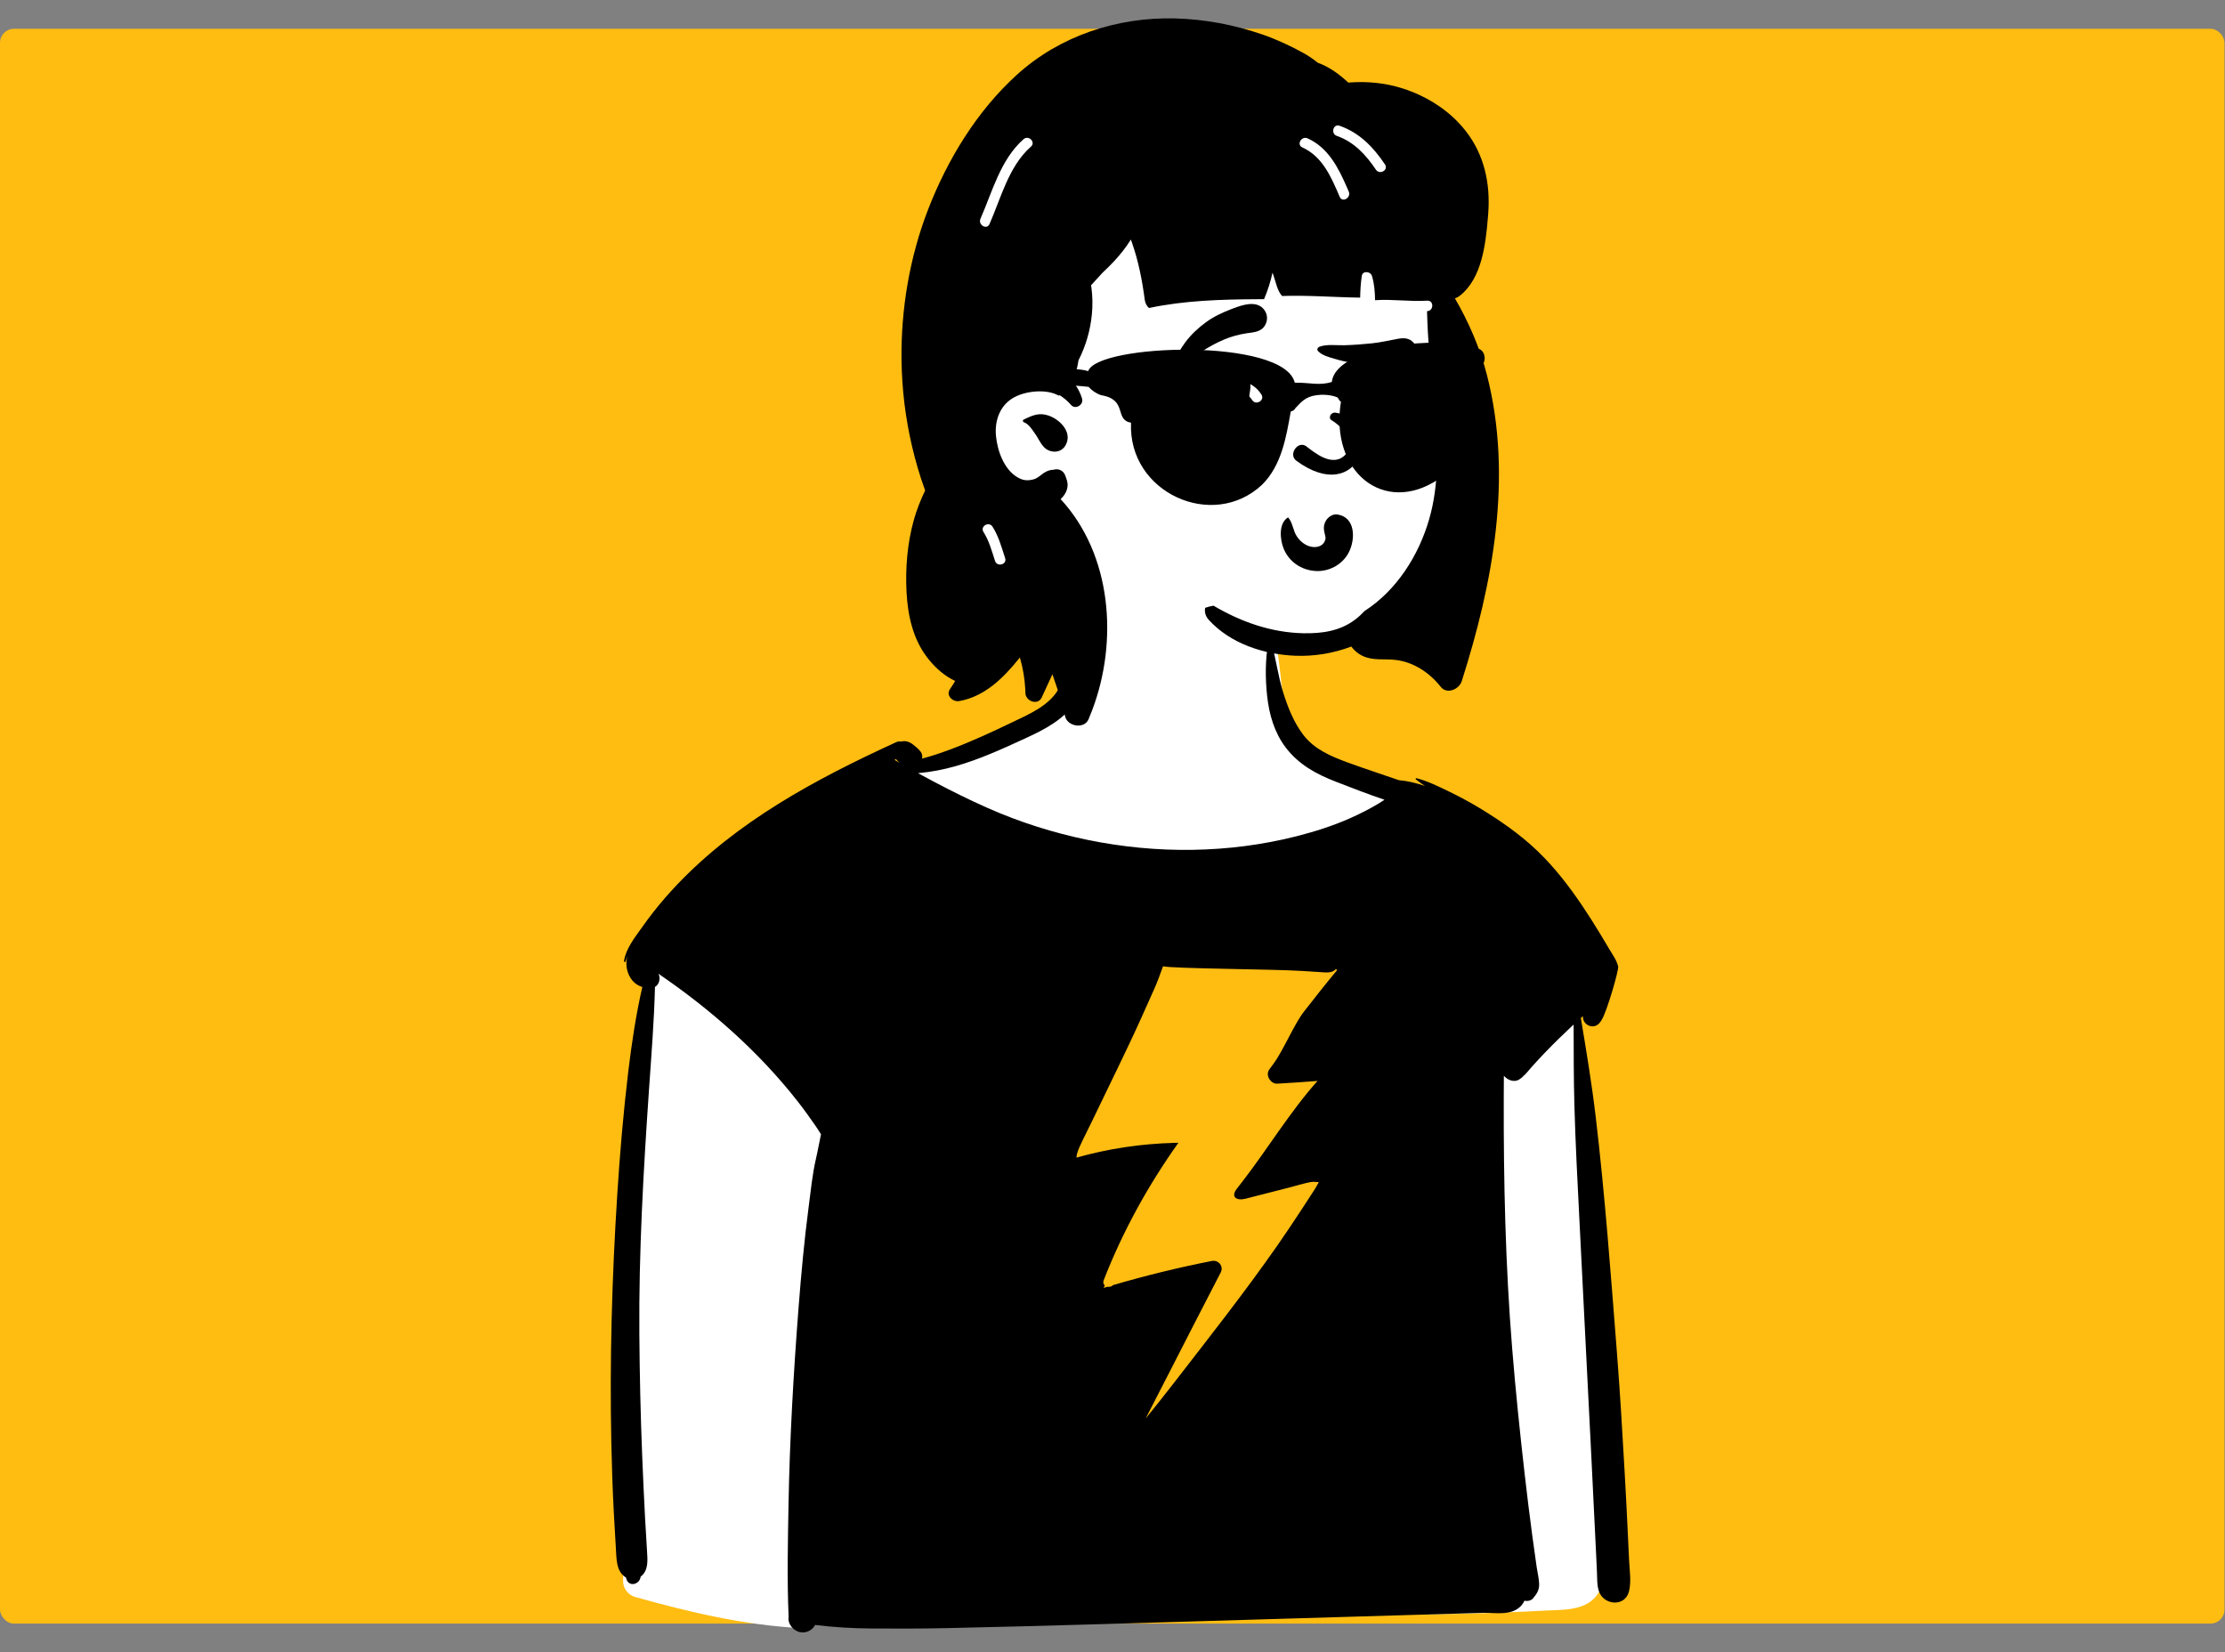 <svg width="3399" height="2524" viewBox="0 0 3399 2524" fill="none" xmlns="http://www.w3.org/2000/svg">
<rect x="0" y="0" width="3399" height="2524" fill="#808080" stroke="none"/>
<rect y="44" width="3398.22" height="2436" rx="21.333" fill="#FFBD12"/>
<path fill-rule="evenodd" clip-rule="evenodd" d="M1700.49 879.941C1728.64 872.153 1760.99 873.059 1789.86 875.05C1819.18 877.075 1850.65 880.546 1878.16 891.493C1902.08 901.009 1922.25 917.011 1934.54 939.942C1944.65 958.792 1949.39 979.466 1952.36 1000.46C1953.57 1009.06 1954.59 1017.67 1955.56 1026.29L1957.54 1044.23C1958.32 1051.09 1959 1056.23 1960.37 1063.88C1964.14 1085.05 1969.4 1102.73 1981.14 1118.13C2009.57 1155.41 2055.99 1167.89 2098.21 1183.81C2125.22 1193.99 2146.61 1212.3 2152.55 1241.74C2158.28 1270.13 2375.99 1508.34 2397.36 1528.42L2397.95 1528.96C2414.53 1543.89 2412.58 1571.94 2414.9 1592.42C2417.38 1614.39 2419.75 1636.36 2422 1658.35C2426.56 1703.01 2430.62 1747.73 2434.19 1792.48C2448.13 1967.51 2454.46 2143.14 2453.11 2318.71L2453.03 2328.65C2452.82 2350.93 2452.99 2373.31 2451.99 2395.57C2451.03 2416.97 2444.55 2438.38 2424.72 2449.55C2406.36 2459.91 2383.13 2459 2362.6 2460.03L2361.37 2460.09C2339.34 2461.3 2317.31 2462.29 2295.26 2463.1C2205.66 2466.42 2115.98 2466.78 2026.33 2466.36C1848.47 2465.55 1670.44 2461.64 1492.75 2471.59C1447.46 2474.13 1303.06 2458.71 1257.91 2463.1C1214.75 2467.3 1251.78 2488.46 1225.12 2487.07C1137.44 2482.48 1054.28 2462.92 970.272 2439.36C959.778 2436.42 951.753 2426.24 951.885 2415.23C953.446 2294.34 956.859 2173.49 962.193 2052.71C966.944 1945.12 973.206 1837.59 980.973 1730.18C984.35 1683.49 988.011 1636.82 991.955 1590.17L993.663 1570.18C995.892 1544.41 997.173 1518.15 1002.24 1492.73C1007.26 1467.59 1018.64 1445.79 1035.13 1426.31C1049.94 1408.83 1217.54 1272.02 1257.91 1246.12C1296.54 1221.32 1337.12 1200.41 1376.78 1177.43C1393.28 1167.87 1409.13 1171.31 1423.23 1159.57C1430.66 1153.39 1538.5 1111.7 1567.6 1097.95L1568.45 1097.54C1590.72 1086.86 1611.22 1075.28 1626.6 1056.81C1631.76 1050.61 1641.88 1011.61 1641.9 999.141C1641.93 976.876 1640.25 953.422 1646.96 931.854C1655 906.063 1674.36 887.173 1700.49 879.941ZM1748.21 1454.03L1575.89 1789.56H1687.94L1607.62 1975.98H1784L1721.43 2237.1L2079.26 1789.56H1944.98L2079.26 1613.35H1986.13L2079.26 1464.12L1748.21 1454.03Z" fill="white"/>
<path fill-rule="evenodd" clip-rule="evenodd" d="M2327.07 1642.71C2326.67 1643.1 2326.25 1643.5 2325.85 1643.92C2326.31 1643.27 2326.71 1642.6 2327.07 1641.93V1642.71ZM1992.17 1544.97C1976.7 1564.73 1960.32 1604.96 1945.29 1625.08C1943.13 1627.96 1941.01 1630.86 1938.92 1633.76C1932.68 1642.49 1941.01 1655.85 1951.27 1655.29C1971.78 1654.2 1992.26 1652.67 2012.74 1651.12C1970.67 1698 1935.74 1756.23 1897.1 1805.89C1894.48 1809.22 1891.91 1812.57 1889.33 1815.92C1879.55 1828.67 1889.35 1834.45 1902.71 1831.02C1905.48 1830.31 1908.24 1829.6 1911 1828.9C1930.44 1823.92 1949.85 1818.94 1969.28 1813.98C1980.03 1811.21 1990.83 1807.8 2001.72 1805.68C2006.2 1804.83 2010.5 1805.54 2014.73 1805.77C2012.7 1808.86 2009.85 1814.46 2009.28 1815.31C2002.94 1825.2 1996.55 1835.04 1990.12 1844.84C1977.6 1863.89 1965.01 1882.92 1951.97 1901.62C1901.08 1974.52 1846.19 2044.12 1791.79 2114.37C1778.09 2132.04 1764.21 2149.52 1750.09 2166.84C1750.15 2166.73 1750.2 2166.63 1750.26 2166.52C1762.97 2141.77 1775.68 2117.05 1788.39 2092.3C1812.56 2045.27 1836.5 1998.12 1860.91 1951.22C1862.17 1948.77 1863.45 1946.34 1864.72 1943.89C1869.79 1934.18 1861.48 1924.09 1851.07 1926.14C1800.3 1936.14 1750.01 1948.43 1700.36 1962.98C1698.12 1965.36 1694.84 1966.06 1691.9 1965.48C1689.91 1966.08 1687.9 1966.65 1685.91 1967.26C1686.51 1966.01 1687.14 1964.76 1687.75 1963.51C1685.72 1961.75 1684.71 1959.02 1686.03 1955.62C1714.6 1881.9 1753.78 1810.73 1800.2 1745.56C1798.33 1745.6 1796.47 1745.62 1794.59 1745.68C1743.64 1747.06 1693.65 1754.37 1644.55 1768.25C1644.32 1763.7 1647.06 1756.67 1648.55 1753.32C1654.49 1739.94 1661.32 1726.87 1667.71 1713.7C1680.78 1686.65 1693.84 1659.62 1706.91 1632.57C1719.68 1606.15 1732.35 1579.64 1744.37 1552.84C1750.68 1538.79 1756.98 1524.72 1763.26 1510.65C1768.39 1499.2 1772.44 1487.66 1776.69 1475.94C1789.17 1479.6 1949.43 1480.4 1988.38 1483.1C1997.93 1483.77 2007.5 1484.38 2017.07 1484.9C2024.7 1485.34 2035.44 1487.01 2040.69 1480.13L2042.68 1481.8C2025.39 1502.49 2008.8 1523.74 1992.17 1544.97V1544.97ZM1366.47 1160.64C1367.26 1160.28 1368.04 1159.93 1368.81 1159.57C1369.21 1160.14 1369.69 1160.66 1370.2 1161.18C1371.45 1162.46 1372.69 1163.84 1373.99 1165.1C1371.47 1163.63 1368.96 1162.14 1366.47 1160.64V1160.64ZM2486.49 2337.31C2485.05 2306.8 2483.44 2276.3 2481.72 2245.79C2478.33 2186.16 2474.83 2126.53 2470.16 2066.98C2460.67 1946.32 2451.84 1825.7 2437.62 1705.47C2431.65 1655.08 2423.31 1605.06 2414.96 1555.02C2416.03 1554.05 2417.11 1553.09 2418.18 1552.15C2417.03 1565.84 2435.63 1574.51 2444.84 1560.86C2445.53 1559.83 2446.2 1558.81 2446.87 1557.74C2454.85 1544.84 2473.24 1481.57 2471.96 1476.21C2469.66 1466.56 2463.25 1457.97 2458.24 1449.47C2453.87 1442.04 2449.45 1434.61 2444.97 1427.24C2436.02 1412.47 2426.81 1397.86 2417.16 1383.56C2397.16 1353.96 2375.3 1325.52 2349.54 1300.67C2322.88 1274.92 2292.28 1253.75 2260.68 1234.55C2245.5 1225.33 2229.84 1216.98 2213.88 1209.19C2198.13 1201.53 2180.9 1193.05 2163.93 1188.69C2162.97 1188.44 2161.99 1189.78 2162.87 1190.5C2167.37 1194.06 2172.08 1197.4 2176.88 1200.63C2163.89 1196.13 2150.51 1192.88 2137.02 1191.73C2110.91 1182.56 2084.48 1174.16 2058.49 1164.59C2032.95 1155.17 2007.77 1144.58 1990.79 1122.26C1976.28 1103.18 1967.11 1079.84 1960.05 1057.1C1952.3 1032.04 1949.22 1005.99 1942.06 980.888C1941.5 978.857 1938.17 978.627 1937.73 980.888C1932.62 1007.23 1932.85 1036.84 1935.76 1063.42C1938.82 1091.31 1946.67 1118.68 1963.76 1141.36C1983.61 1167.72 2010.54 1182.39 2040.84 1194.1C2065.28 1203.56 2090.03 1213.19 2115.06 1221.65C2111.79 1223.79 2108.48 1225.92 2105.07 1227.95C2091.5 1236.01 2077.38 1243.18 2062.96 1249.6C2036.61 1261.35 2008.86 1270.14 1980.95 1277.28C1928.99 1290.51 1875.72 1297.24 1822.15 1298.12C1714.97 1299.89 1606.6 1277.45 1508.58 1234.11C1480.98 1221.9 1454.02 1208.48 1427.34 1194.39C1419.01 1189.99 1410.63 1185.55 1402.3 1180.99C1402.99 1180.95 1403.7 1180.89 1404.39 1180.82C1423.01 1179.06 1441.4 1175.48 1459.41 1170.42C1496.28 1160.01 1531.63 1143.78 1566.35 1127.81C1595.8 1114.26 1626.12 1098.83 1644.11 1070.61C1653.72 1055.51 1658.14 1037.8 1661.72 1020.46C1665.72 1001.16 1670.43 981.767 1673.34 962.277C1674.37 955.451 1672.84 946.218 1665.51 942.993C1662.58 941.714 1660.17 940.667 1656.88 940.667C1649.62 940.667 1642.16 945.945 1640.42 953.19C1636.13 971.259 1633.53 989.831 1630.16 1008.09C1627.25 1023.87 1624.59 1040.35 1616.07 1054.23C1601.18 1078.54 1571.99 1090.98 1547.32 1102.81C1516.05 1117.8 1484.77 1132.41 1452.29 1144.58C1437.98 1149.94 1423.43 1154.8 1408.66 1158.77C1409.25 1155.15 1408.75 1151.34 1406.61 1148.47C1403.05 1143.74 1399.01 1140.6 1394.42 1136.98C1389.44 1133.04 1382.74 1130.99 1376.85 1132.73C1376.85 1132.75 1376.83 1132.73 1376.83 1132.73C1374.45 1132.21 1371.81 1132.41 1369.09 1133.65C1360.67 1137.5 1352.27 1141.4 1343.87 1145.35C1223.06 1202.18 1105.69 1268.93 1016.79 1370.58C1003.97 1385.23 991.974 1400.65 980.729 1416.54C969.798 1431.97 956.269 1448.72 953.254 1467.85C953.003 1469.45 955.327 1470.18 955.725 1468.55C956.437 1465.59 957.4 1462.7 958.594 1459.9C956.102 1468.61 956.248 1477.86 959.767 1486.97C963.934 1497.69 971.578 1504.79 981.231 1507.61C971.536 1550.1 965.023 1593.15 959.788 1636.67C952.27 1699.38 946.93 1762.24 942.909 1825.26C934.867 1951.03 931.286 2077.43 933.883 2203.44C934.616 2239.05 935.831 2274.66 937.674 2310.26C938.595 2328.06 939.6 2345.83 940.752 2363.63C941.883 2381.13 940.961 2400.42 956.228 2409.65C956.416 2410.34 956.625 2411.01 956.814 2411.7C960.521 2424.62 977.043 2420.47 978.593 2408.75C978.614 2408.62 978.635 2408.47 978.656 2408.35C991.137 2398.82 989.252 2382.95 988.331 2367.73C987.346 2351.3 986.299 2334.88 985.42 2318.47C983.744 2286.97 982.32 2255.49 981.043 2223.97C978.551 2161.66 977.148 2099.27 976.687 2036.92C975.766 1912.19 982.97 1787.65 991.514 1663.29C995.095 1611.26 999.283 1559.46 1000.56 1507.45C1007.24 1503.97 1009.29 1494.09 1005.94 1487.43C1085.06 1541.41 1158.48 1605.94 1217.43 1680.94C1227.27 1693.46 1236.67 1706.35 1245.68 1719.48C1248.61 1723.75 1251.4 1728.19 1254.2 1732.63C1251.48 1745 1249.36 1757.59 1246.6 1769.46C1240.9 1793.98 1238.5 1819.42 1235.23 1844.33C1228.59 1894.94 1223.92 1946.01 1219.96 1996.88C1212.17 2097.36 1206.39 2197.82 1204.57 2298.6C1203.57 2355.59 1202.23 2412.93 1204.74 2469.91C1202.87 2481.04 1212.91 2491.93 1223.4 2493.34C1232.59 2494.57 1241.18 2489.8 1245.2 2482.11C1273.84 2485.67 1303.25 2487.31 1331.71 2487.51C1370.05 2487.79 1408.39 2487.75 1446.74 2486.93C1523.44 2485.25 1600.13 2483.29 1676.82 2481C1830.19 2476.48 1983.57 2471.94 2136.96 2467.39C2179.49 2466.14 2222.03 2464.88 2264.56 2463.63C2283.74 2463.06 2307.65 2468.59 2322.77 2453.79C2325.37 2451.23 2327.38 2448.23 2328.81 2445.03C2333.33 2446.16 2338.88 2445.05 2341.85 2441.56C2347.4 2435 2351.48 2428.93 2351.28 2419.85C2351.09 2411.34 2348.74 2402.38 2347.53 2393.97C2345.22 2378.16 2343 2362.35 2340.89 2346.52C2336.72 2315.24 2332.83 2283.92 2329.25 2252.57C2321.92 2188.49 2315.26 2124.25 2310.06 2059.95C2299.76 1932.8 2296.85 1804.97 2297.2 1677.42C2297.25 1666.01 2297.31 1654.6 2297.37 1643.19C2297.85 1643.79 2298.38 1644.36 2298.94 1644.84C2299.4 1645.24 2299.86 1645.64 2300.33 1646.06C2305.69 1650.77 2314.61 1653.2 2321.04 1648.74C2328.93 1643.63 2334.38 1635.96 2340.53 1629.03C2347 1621.77 2353.66 1614.69 2360.38 1607.66C2373.41 1594.05 2386.88 1581 2400.61 1568.1C2401.72 1567.08 2402.83 1566.03 2403.94 1565.03C2404.03 1605.62 2403.98 1646.2 2405.07 1686.78C2406.71 1747.06 2409.97 1807.28 2412.97 1867.47C2418.92 1986.67 2425.07 2105.82 2431 2225C2432.65 2258.27 2434.22 2291.56 2435.88 2324.83C2436.72 2341.47 2437.53 2358.12 2438.33 2374.77C2438.75 2383.77 2439.17 2392.79 2439.58 2401.8C2440.05 2411.47 2439.44 2421.81 2442.71 2431.01C2450.14 2452.02 2482.26 2455 2488.44 2431.01C2492.32 2415.95 2489.34 2398.53 2488.65 2383.08C2487.94 2367.84 2487.23 2352.57 2486.49 2337.31V2337.31Z" fill="black"/>
<path fill-rule="evenodd" clip-rule="evenodd" d="M1894.71 78.017C2008.36 78.017 2150.7 207.661 2192.36 262.829C2227.39 309.212 2222.43 548.162 2222.43 689.908C2222.43 719.553 2209.03 775.66 2204.17 804.017C2186.34 907.928 2108.67 995.075 1954.95 995.075C1829.79 995.075 1733.47 955.43 1640.33 854.033C1619.08 830.9 1515.3 913.715 1494.07 883.891C1438.64 883.891 1392.28 365.928 1501.13 210.569C1609.97 55.21 1781.06 78.017 1894.71 78.017Z" fill="white"/>
<path fill-rule="evenodd" clip-rule="evenodd" d="M1553.12 114.5C1618.79 54.753 1706.28 26.01 1794.55 28.132C1840.27 29.233 1885.82 37.94 1929 52.851C1950.59 60.337 1971.51 70.105 1991.51 81.154C1998.71 85.126 2005.35 89.781 2011.75 94.724L2013.34 95.965H2013.36C2030.52 102.13 2045.83 113.199 2059.72 126.149C2087.56 123.927 2115.62 126.429 2142.54 135.016C2180.01 146.985 2214.7 168.903 2239.06 200.027C2267.43 236.262 2276.87 280.215 2273.5 325.587L2272.88 333.295C2269.55 373.376 2263.59 424.929 2230.69 451.265C2228.19 453.267 2225.43 454.788 2222.57 455.709C2243.76 492.017 2261.16 532.329 2271.57 573.041C2311.3 728.543 2280.75 890.711 2232.98 1040.59C2229.05 1052.94 2210.38 1061.15 2200.87 1049.08C2183.9 1027.5 2159.24 1011.05 2131.5 1007.96C2114.38 1006.06 2097.35 1009.5 2081.18 1001.74C2074.83 998.676 2068.71 993.672 2064.3 987.587C2037 997.936 2007.6 1002.82 1978.43 1001.62C1930.58 999.657 1879.42 983.084 1846.49 946.735C1841.21 940.901 1839.87 934.349 1841.08 928.445C1845.21 926.972 1849.45 925.875 1853.82 925.188C1895.57 949.796 1941.6 966.239 1991.06 967.271C2019.64 967.868 2047.52 963.871 2070.69 946.025C2075.71 942.162 2080.32 937.884 2084.58 933.289C2133.03 902.12 2167.2 849.18 2183.44 792.474C2198.57 739.592 2196.71 684.529 2191.5 630.286L2188.76 601.662C2184.75 559.651 2181.04 517.514 2180 475.324L2180.32 475.308V475.308C2190.55 474.647 2190.62 458.629 2180.32 459.295C2153.66 461.021 2127.2 456.647 2100.62 458.553C2100.4 445.989 2099.5 433.481 2095.8 421.363C2093.7 414.44 2081.64 413.075 2080.36 421.363C2078.65 432.452 2078.03 443.479 2077.84 454.618C2038.07 454.089 1998.33 450.743 1958.56 452.118C1951.22 444.292 1948.88 430.415 1945.45 420.761C1944.95 419.34 1944.45 417.939 1943.93 416.518C1940.91 430.313 1936.64 443.805 1931.01 457.014L1921.26 457.047C1865.9 457.306 1809.42 458.961 1755.37 470.456C1751.61 467.572 1749.38 462.54 1748.77 457.97C1744.85 428.235 1739.26 399.291 1729.34 370.954L1727.92 366.957C1727.81 366.625 1727.68 366.273 1727.56 365.902C1720.25 377.697 1711.53 388.692 1702.02 398.93C1696.41 404.965 1690.54 410.735 1684.51 416.342C1678.65 422.847 1672.59 429.254 1666.73 435.779C1666.96 436.966 1667.16 438.171 1667.32 439.398C1669.11 452.938 1669.3 466.671 1667.98 480.264C1665.61 504.837 1658.67 528.516 1647.52 550.421L1647.17 552.614C1645.48 562.88 1643.07 573.489 1637.45 581.219C1644.47 589.082 1649.87 598.473 1653.01 608.907C1655.8 618.197 1642.94 626.247 1636.28 618.645C1630.99 612.606 1625.1 607.608 1618.64 603.621C1618.23 604.175 1617.5 604.448 1616.67 603.985C1598.68 593.997 1568.11 597.02 1550.14 606.427C1527.78 618.116 1519.05 642.115 1521.54 666.434C1523.92 689.673 1534.08 716.834 1553.8 728.744C1562.85 734.208 1569.89 734.668 1579.5 732.046C1582.57 731.212 1586.38 728.653 1588.02 727.382L1589.62 726.092C1595.92 721.114 1601.79 717.706 1609.22 717.575C1616.83 715.203 1624.47 718.493 1627.38 726.467L1627.56 726.982C1628.92 731.045 1631.4 736.149 1630.86 742.354C1630.3 748.999 1627.26 755.044 1622.71 759.908C1621.93 760.749 1621.09 761.589 1620.23 762.37C1698.49 847.097 1708.54 979.121 1668.41 1084.96C1666.67 1089.61 1664.81 1094.19 1662.87 1098.73C1656.16 1114.31 1630.34 1109.48 1627.06 1094.05C1626.08 1089.43 1625 1084.82 1623.82 1080.26C1621.64 1071.83 1619.16 1063.47 1616.35 1055.24L1615.29 1052.16C1612.91 1045.35 1610.69 1038.49 1608.28 1031.68L1608.04 1030.9C1607.95 1030.6 1607.85 1030.24 1607.74 1029.84L1603.68 1038.71V1038.71L1591.33 1065.47C1585.55 1077.96 1567.19 1071.17 1566.51 1059.14L1566.49 1058.72C1566.43 1056.5 1566.35 1054.3 1566.21 1052.12C1565.33 1035.77 1562.51 1019.87 1558.02 1004.32L1556.41 1006.33C1532.32 1036.11 1504.05 1064.02 1465.27 1070.89C1455.54 1072.61 1444.53 1062.45 1451.22 1052.62C1453.98 1048.56 1456.64 1044.39 1459.17 1040.17C1456.98 1039.15 1454.92 1038.09 1453.02 1037.01C1438.31 1028.74 1426.06 1016.97 1415.93 1003.62C1394.46 975.318 1386.77 939.69 1384.89 904.822C1382.89 867.973 1386.13 829.123 1396.2 793.575C1400.56 778.202 1406.46 763.451 1413.29 749.14C1412.81 747.859 1412.35 746.578 1411.89 745.297C1404.52 724.76 1398.48 703.764 1393.45 682.527C1383.33 639.653 1377.88 595.419 1377.22 551.364C1376.02 472.442 1389.63 392.259 1418.31 318.661C1447.94 242.761 1492.49 169.643 1553.12 114.5ZM1516.23 804.524C1510.79 795.959 1497.18 803.677 1502.23 812.302L1502.42 812.61C1511.05 826.201 1515.09 841.653 1520.05 856.805C1523.24 866.552 1538.71 862.389 1535.49 852.541L1534.42 849.253C1529.48 833.888 1524.97 818.273 1516.23 804.524ZM1563.61 641.034L1567.22 639.286C1578.62 633.846 1588.61 630.14 1602.08 634.89C1620.11 641.235 1639.43 661.431 1627.24 681.026C1622.75 688.252 1614.79 691.134 1606.58 689.433C1592.75 686.563 1589.18 674.105 1582.16 663.878L1580.95 662.146C1576.67 655.958 1571.25 647.403 1564.13 644.978C1562.51 644.417 1561.83 641.895 1563.61 641.034ZM1573.77 224.989L1574.94 223.946C1582.68 217.1 1571.31 205.811 1563.61 212.617C1528.34 243.781 1516.09 292.56 1497.8 334.132C1493.69 343.48 1507.48 351.646 1511.63 342.219C1529.08 302.548 1540.66 255.094 1573.77 224.989V224.989ZM1997.59 211.356C1988.38 207.203 1980.31 220.614 1989.17 225.03L1989.5 225.187C2020.65 239.258 2033.9 271.123 2046.59 300.706C2050.63 310.154 2064.42 302.008 2060.42 292.64L2058.13 287.332C2044.89 256.845 2029.45 225.77 1997.59 211.356ZM2046.41 192.101C2036.64 188.718 2032.46 204.17 2042.15 207.553C2068.55 216.74 2086.66 236.556 2101.93 259.214C2107.66 267.7 2121.53 259.694 2115.74 251.127C2098.01 224.827 2076.95 202.749 2046.41 192.101Z" fill="black"/>
<path fill-rule="evenodd" clip-rule="evenodd" d="M2025.54 795.33C2028.61 789.992 2035.68 785.046 2042.15 785.805C2071.13 789.203 2071.08 824.339 2059.89 844.851C2049.97 863.039 2029.44 873.716 2008.88 872.157C1987.29 870.517 1968.9 857.823 1960.8 837.625C1955.45 824.265 1952.97 799.599 1967.22 790.622C1967.48 790.454 1967.92 790.496 1968.13 790.738C1974.96 798.683 1975.22 810.61 1981.2 819.455C1986.76 827.682 1995.4 834.475 2005.52 835.524C2013.08 836.308 2020.73 833.582 2023.68 826.797C2025.28 823.127 2025.1 821.134 2024.5 818.608L2023.95 816.413C2022.06 808.724 2021.21 802.869 2025.54 795.33ZM2033.29 641.239C2048.41 650.426 2071.44 671.849 2055.18 694.626C2036.04 714.708 2008.48 691.682 1994.9 681.268C1982.31 673.197 1968.16 693.955 1979.84 703.379C2077.97 776.027 2117.79 643.641 2040.94 630.437C2032.47 628.982 2029.33 638.397 2033.29 641.239ZM1873.68 578.24C1882.96 564.321 1904.13 566.371 1909.24 582.888C1912.01 591.835 1908.19 599.877 1908.39 608.812C1908.55 616.36 1908.06 624.771 1905.75 632.08C1900.47 648.749 1885.48 660.523 1867.74 660.034C1850.06 659.548 1834.49 648.359 1827.09 632.601C1819.66 616.782 1821.23 600.411 1826.66 584.327C1826.92 583.554 1827.93 583.18 1828.54 583.83C1834.95 590.644 1839.65 597.837 1844.5 605.468L1849.48 613.288C1853.28 619.177 1858.81 626.699 1865.91 626.227L1866.98 626.122C1868.95 625.952 1868.65 626.344 1870.17 623.654C1870.88 622.409 1870.75 620.095 1871.09 618.626L1871.21 618.129V618.129L1871.14 617.862C1870.99 617.15 1870.84 615.81 1870.72 613.483L1870.7 612.969C1870.18 602.087 1867.11 588.102 1873.68 578.24ZM2108.85 587.506C2107.19 569.704 2132.21 565.751 2140.53 578.924C2144.87 585.793 2146.14 594.422 2147.1 602.597L2147.55 606.477C2148.53 614.874 2148.92 623.609 2145.28 631.441C2139.53 643.777 2127.05 650.298 2113.58 649.265C2100.72 648.276 2088.99 640.82 2082.81 629.501C2077.29 619.401 2071.81 599.682 2078.51 589.148C2078.91 588.509 2079.72 588.427 2080.27 588.919C2086.6 594.538 2087.63 604.786 2091.4 612.106C2095.28 619.656 2101.16 627.013 2110.09 628.16C2118.62 629.257 2121.88 624.596 2119.7 616.459C2116.89 605.955 2109.91 598.809 2108.85 587.506ZM1880.44 472.404L1884.53 470.836C1898.56 465.539 1917.81 459.415 1929.21 470.818C1936.24 477.85 1937.58 488.208 1932.56 496.789C1926.48 507.183 1915.57 507.439 1905.03 508.97C1893.05 510.712 1880.86 514.022 1869.71 518.742C1857.14 524.06 1845.48 530.689 1834.05 538.093C1823.19 545.129 1812.37 556.628 1799.36 558.796C1798.83 558.884 1798.23 558.655 1798.09 558.073C1795.14 545.363 1803.35 532.855 1810.67 522.939C1819.53 510.934 1830.26 501.08 1842.26 492.245C1853.84 483.717 1867.07 477.554 1880.44 472.404ZM2135.18 517.593L2136.43 517.374C2144.93 515.958 2152.64 516.284 2159.05 523.019C2163.94 528.157 2165.82 534.816 2163.49 541.609C2161.34 547.876 2156.53 554.243 2149.54 555.556C2125.97 559.992 2099.85 559.259 2076.16 555.901C2065.32 554.363 2054.38 552.482 2043.82 549.516L2038.96 548.107C2030.15 545.589 2020.05 542.959 2013.65 536.475C2011.35 534.146 2012.68 530.811 2015.43 529.732C2026.6 525.357 2041.92 527.685 2053.83 527.342C2067.69 526.946 2081.57 525.907 2095.36 524.476C2108.84 523.075 2121.88 520.031 2135.18 517.593Z" fill="black"/>
<path fill-rule="evenodd" clip-rule="evenodd" d="M2256.91 532.215C2255.22 531.932 2253.52 531.666 2251.82 531.417C2250.5 530.664 2248.95 530.085 2247.14 529.736C2243.01 528.687 2238.91 527.979 2234.82 527.598C2176.06 514.357 2040.14 533.157 2034.53 583.367C2015.82 589.621 1999.63 584.02 1977.94 584.577C1961.43 515.485 1676.06 525.237 1662.33 566.892C1662.28 566.878 1662.23 566.865 1662.18 566.849C1648.99 562.762 1629.55 563.747 1614.45 563.1C1582.22 562.423 1549.96 565.3 1518.42 572.107C1459.38 581.505 1378.79 592.506 1419.85 666.348C1419.86 666.36 1419.87 666.375 1419.88 666.387L1419.88 666.381C1426.96 673.646 1438.97 667.795 1439.42 657.961C1425.61 622.979 1456.8 618.778 1480.79 608.725C1540.5 587.246 1601.28 584.268 1663.03 590.912C1667.68 596.389 1674.73 601.165 1682.18 603.664C1723.46 610.527 1701.7 641.196 1727.8 645.656C1723.01 752.562 1852.62 810.917 1927.72 740.641C1957.7 711.284 1964.85 667.795 1971.8 628.596C1975.48 627.769 1977.81 625.756 1979.18 623.092C1988.02 614.254 1993.57 606.092 2011.05 603.664C2028.53 601.239 2041.99 606.108 2043.81 607.599C2044.27 608.525 2044.76 609.453 2045.34 610.381C2046.14 611.765 2047.22 612.868 2048.46 613.736C2031.2 720.193 2113.72 787.518 2197.04 732.304C2233.24 698.202 2240.89 645.992 2242.4 599.392C2247.31 596.426 2250.42 590.679 2248.72 583.453C2246.38 573.493 2251.87 564.869 2260.61 560.539C2271.97 554.915 2269.96 534.378 2256.91 532.215M1898.92 582.719C1888.58 580.441 1884.16 596.408 1894.53 598.692C1901.88 600.31 1908.11 604.019 1912.31 610.304L1912.76 610.988C1918.4 619.983 1932.67 611.679 1926.99 602.626C1920.6 592.439 1910.66 585.303 1898.92 582.719ZM2201.8 572.82C2198.16 570.248 2192.64 572.157 2190.52 575.791C2188.2 579.793 2189.72 584.248 2193.14 586.866L2193.48 587.122C2196.62 589.332 2199.67 593.294 2200.05 597.354L2200.08 597.862C2200.49 608.487 2216.98 608.541 2216.57 597.862C2216.17 587.416 2210.13 578.688 2201.8 572.82Z" fill="black"/>
</svg>
